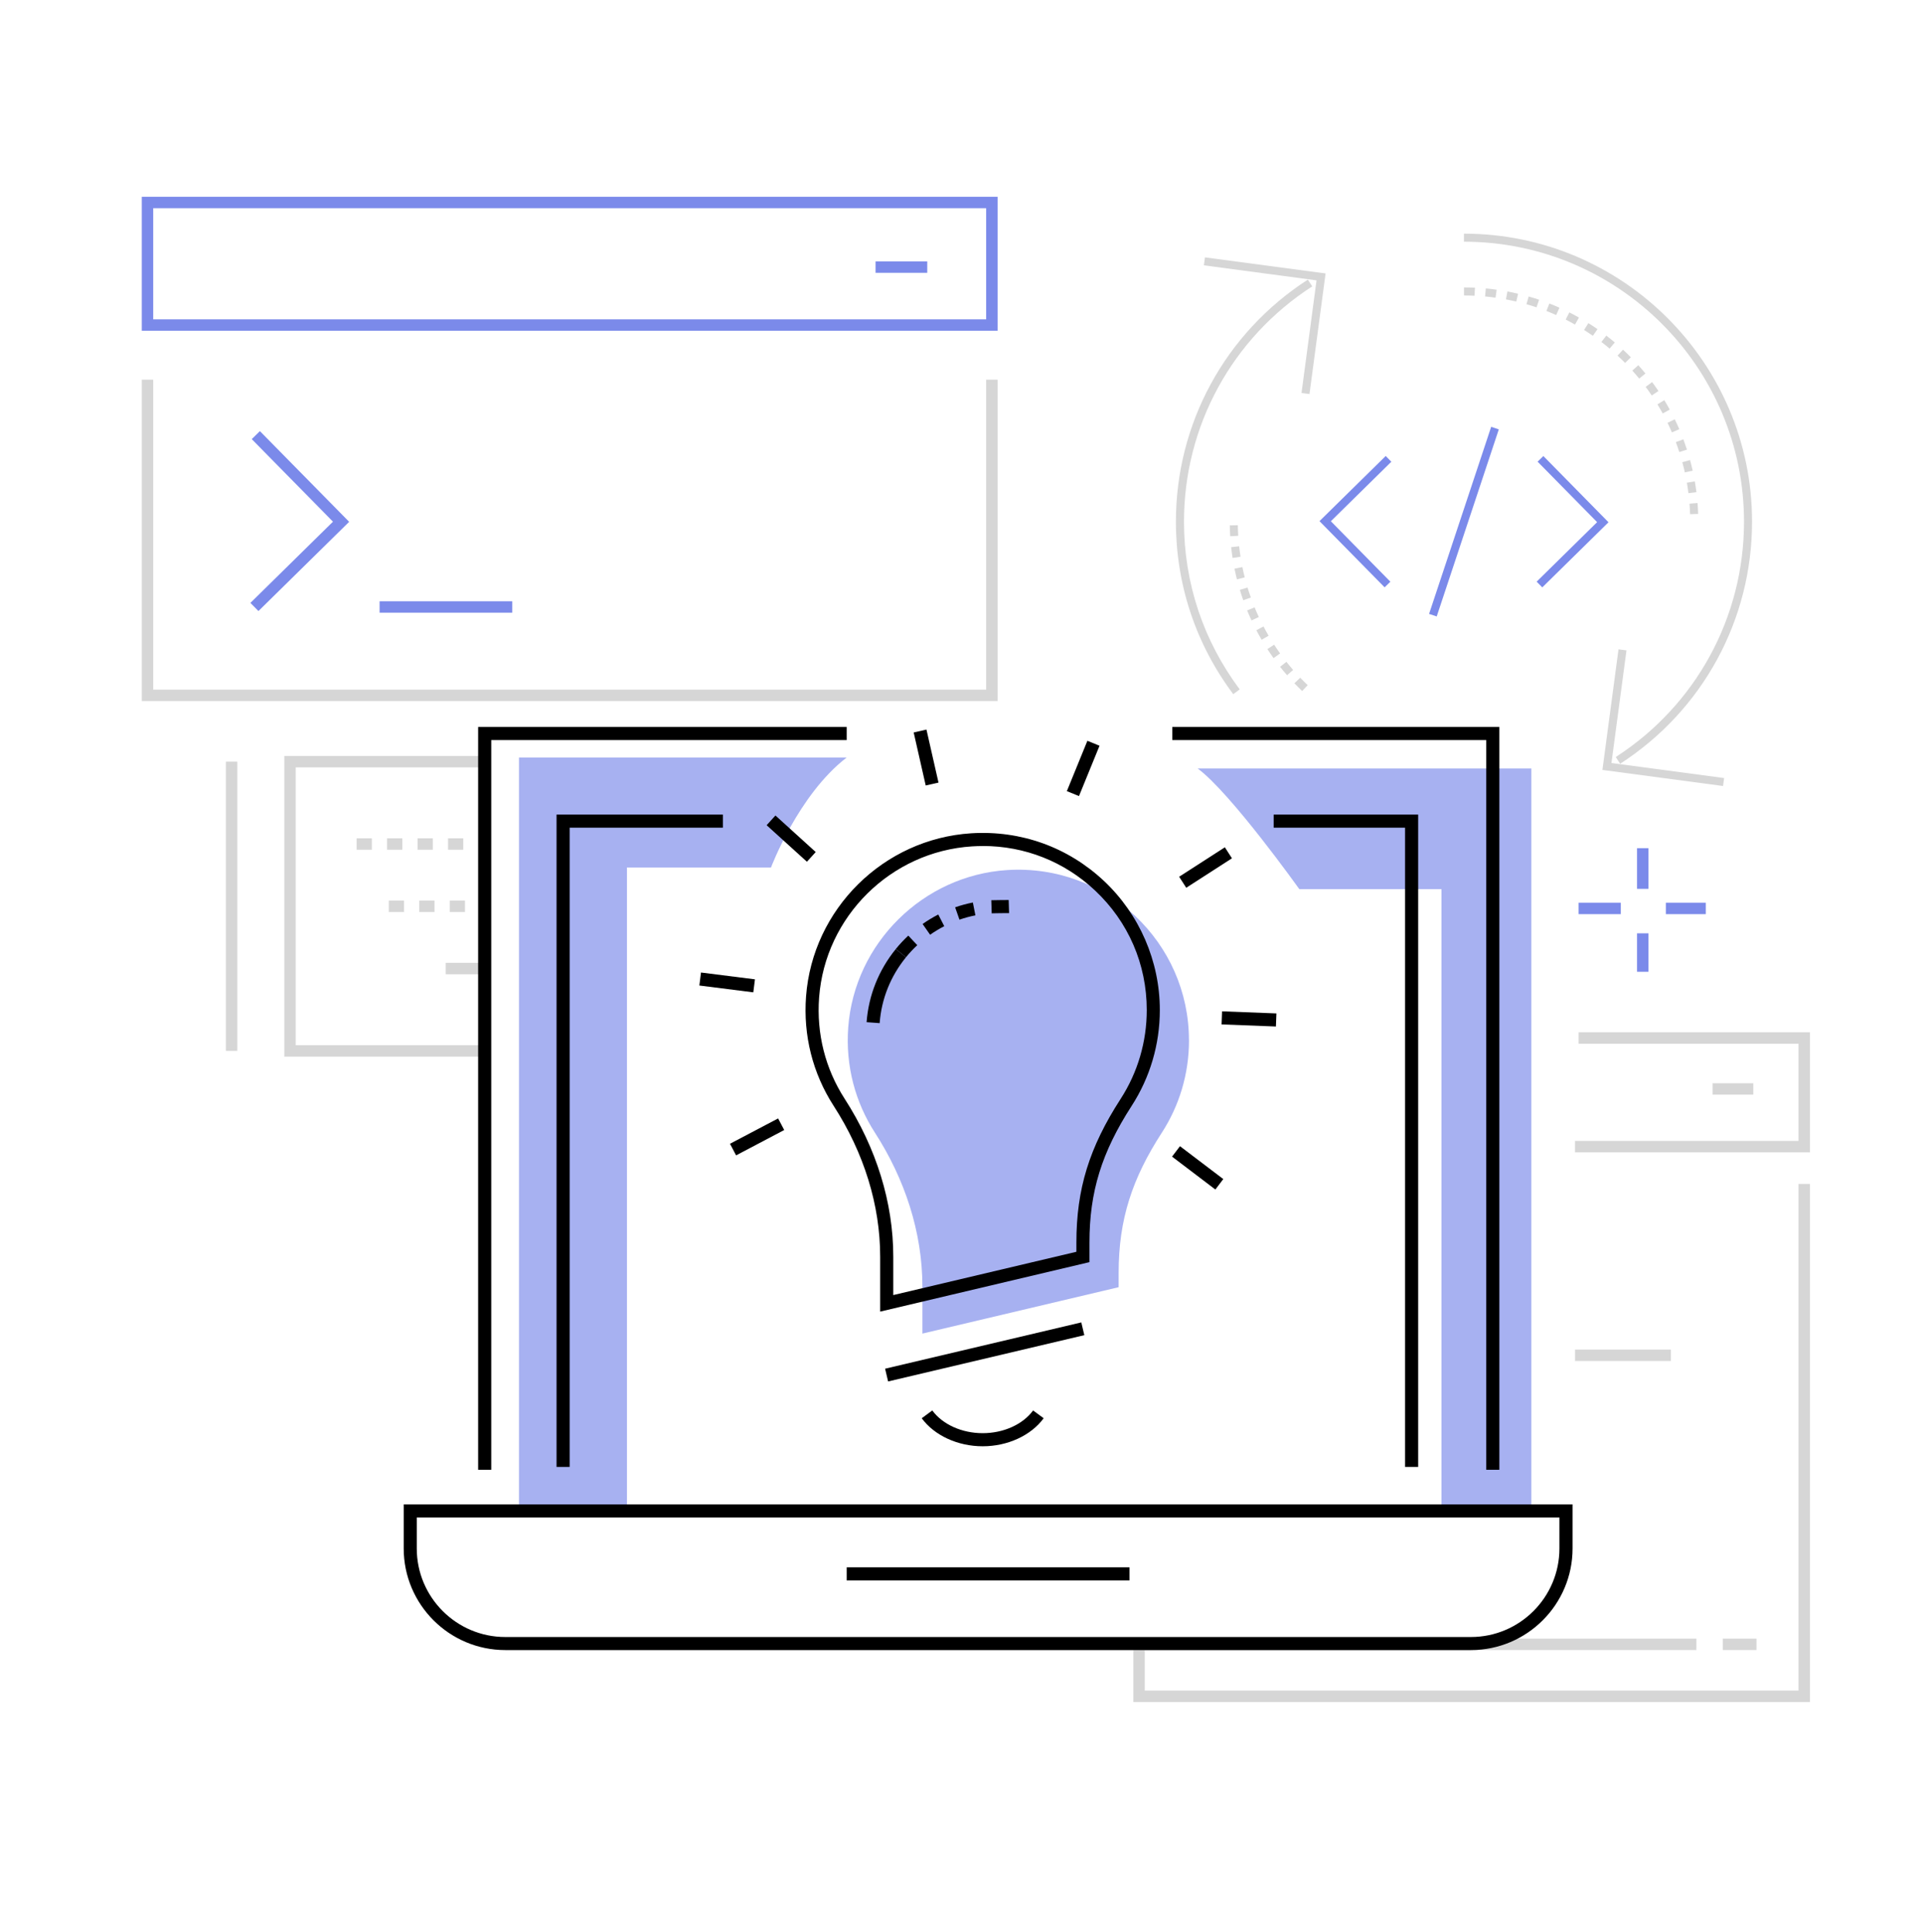<svg width="212" height="213" viewBox="0 0 212 213" fill="none" xmlns="http://www.w3.org/2000/svg">
<path d="M181.734 93.518H180.474V98.002H181.734V93.518Z" fill="#7B8AEA"/>
<path d="M188.053 99.53H183.652V100.79H188.053V99.53Z" fill="#7B8AEA"/>
<path d="M181.734 102.905H180.474V107.146H181.734V102.905Z" fill="#7B8AEA"/>
<path d="M178.685 99.53H174.033V100.79H178.685V99.53Z" fill="#7B8AEA"/>
<path d="M109.979 77.298H15.632V41.861H16.891V76.038H108.719V41.861H109.979V77.298Z" fill="#D6D6D6"/>
<path d="M102.224 28.82H96.527V30.08H102.224V28.82Z" fill="#7B8AEA"/>
<path d="M109.979 36.47H15.632V21.695H109.979V36.47ZM16.891 35.211H108.719V22.955H16.891V35.211Z" fill="#7B8AEA"/>
<path d="M28.492 67.373L27.606 66.474L36.709 57.519L27.753 48.416L28.651 47.534L38.493 57.535L28.492 67.373Z" fill="#7B8AEA"/>
<path d="M56.467 66.294H41.848V67.553H56.467V66.294Z" fill="#7B8AEA"/>
<path d="M53.864 116.5H31.343V83.348H53.864V84.607H32.602V115.24H53.864V116.5Z" fill="#D6D6D6"/>
<path d="M51.072 93.689H49.393V92.43H51.072V93.689ZM47.713 93.689H46.034V92.43H47.713V93.689ZM44.354 93.689H42.675V92.43H44.354V93.689ZM40.995 93.689H39.316V92.43H40.995V93.689Z" fill="#D6D6D6"/>
<path d="M51.261 100.555H49.582V99.295H51.261V100.555ZM47.902 100.555H46.223V99.295H47.902V100.555ZM44.543 100.555H42.864V99.295H44.543V100.555Z" fill="#D6D6D6"/>
<path d="M53.023 106.159H49.137V107.419H53.023V106.159Z" fill="#D6D6D6"/>
<path d="M26.162 83.978H24.902V115.87H26.162V83.978Z" fill="#D6D6D6"/>
<path d="M152.648 64.759L145.466 57.459L152.767 50.276L153.388 50.909L146.72 57.471L153.281 64.138L152.648 64.759Z" fill="#7B8AEA"/>
<path d="M170.027 64.765L169.406 64.132L176.074 57.571L169.513 50.903L170.146 50.282L177.328 57.583L170.027 64.765Z" fill="#7B8AEA"/>
<path d="M164.393 47.062L157.547 67.689L158.389 67.969L165.235 47.342L164.393 47.062Z" fill="#7B8AEA"/>
<path d="M144.363 43.447L143.484 43.328L145.141 30.913L132.723 29.256L132.838 28.378L146.138 30.15L144.363 43.447Z" fill="#D6D6D6"/>
<path d="M135.959 76.536C131.823 71.013 129.637 64.437 129.637 57.521C129.637 46.691 135.074 36.714 144.182 30.83L144.665 31.576C135.811 37.297 130.528 46.996 130.528 57.521C130.528 64.245 132.652 70.638 136.672 76.007L135.962 76.539L135.959 76.536Z" fill="#D6D6D6"/>
<path d="M189.956 86.664L176.657 84.892L178.431 71.596L179.31 71.711L177.654 84.129L190.072 85.786L189.956 86.664Z" fill="#D6D6D6"/>
<path d="M178.612 84.212L178.13 83.467C186.983 77.746 192.267 68.046 192.267 57.521C192.267 40.5 178.417 26.65 161.396 26.65V25.763C178.908 25.763 193.154 40.009 193.154 57.521C193.154 68.351 187.717 78.329 178.609 84.212H178.612Z" fill="#D6D6D6"/>
<path d="M143.549 76.189C143.259 75.911 142.973 75.624 142.7 75.337L143.342 74.725C143.606 75.003 143.884 75.278 144.165 75.547L143.552 76.189H143.549ZM141.89 74.447C141.627 74.145 141.369 73.832 141.121 73.521L141.819 72.971C142.056 73.273 142.307 73.574 142.558 73.867L141.89 74.45V74.447ZM140.399 72.56C140.165 72.237 139.937 71.903 139.722 71.566L140.467 71.084C140.677 71.409 140.899 71.731 141.124 72.045L140.402 72.563L140.399 72.56ZM139.089 70.539C138.884 70.193 138.689 69.838 138.506 69.486L139.293 69.075C139.47 69.415 139.659 69.755 139.855 70.093L139.089 70.539ZM137.973 68.407C137.805 68.046 137.642 67.673 137.491 67.303L138.313 66.966C138.458 67.324 138.615 67.682 138.778 68.031L137.973 68.407ZM137.062 66.179C136.926 65.797 136.799 65.413 136.687 65.037L137.535 64.78C137.645 65.144 137.769 65.516 137.899 65.883L137.062 66.179ZM136.364 63.878C136.266 63.493 136.178 63.097 136.095 62.703L136.965 62.526C137.041 62.904 137.13 63.286 137.225 63.659L136.364 63.878ZM135.885 61.52C135.823 61.13 135.772 60.727 135.728 60.328L136.61 60.233C136.651 60.621 136.704 61.008 136.76 61.384L135.885 61.52ZM135.625 59.127C135.601 58.725 135.583 58.322 135.577 57.926L136.465 57.911C136.471 58.296 136.485 58.686 136.509 59.074L135.625 59.127Z" fill="#D6D6D6"/>
<path d="M186.324 56.693C186.312 56.308 186.288 55.917 186.259 55.533L187.143 55.462C187.176 55.861 187.196 56.264 187.211 56.663L186.324 56.693ZM186.14 54.376C186.093 53.995 186.034 53.607 185.969 53.225L186.844 53.075C186.913 53.468 186.972 53.867 187.022 54.264L186.14 54.376ZM185.744 52.087C185.661 51.708 185.567 51.329 185.466 50.96L186.321 50.726C186.424 51.111 186.522 51.504 186.608 51.894L185.741 52.087H185.744ZM185.135 49.844C185.016 49.475 184.886 49.105 184.75 48.747L185.581 48.436C185.72 48.809 185.853 49.191 185.978 49.572L185.135 49.844ZM184.318 47.673C184.17 47.324 184.008 46.969 183.836 46.62L184.635 46.233C184.812 46.596 184.981 46.963 185.135 47.324L184.318 47.673ZM183.304 45.588C183.12 45.25 182.925 44.91 182.724 44.582L183.481 44.12C183.688 44.461 183.889 44.813 184.082 45.162L183.304 45.588ZM182.097 43.606C181.881 43.286 181.656 42.967 181.425 42.656L182.138 42.127C182.375 42.446 182.608 42.778 182.833 43.109L182.097 43.606ZM180.712 41.742C180.467 41.443 180.212 41.145 179.955 40.861L180.615 40.266C180.881 40.562 181.144 40.87 181.399 41.18L180.712 41.742ZM179.159 40.015C178.89 39.742 178.609 39.47 178.325 39.207L178.929 38.556C179.221 38.828 179.514 39.109 179.792 39.393L179.159 40.017V40.015ZM177.452 38.435C177.16 38.189 176.855 37.944 176.547 37.707L177.086 37.003C177.405 37.249 177.722 37.5 178.023 37.758L177.452 38.435ZM175.607 37.021C175.29 36.802 174.962 36.586 174.636 36.379L175.11 35.628C175.447 35.841 175.787 36.062 176.115 36.29L175.61 37.018L175.607 37.021ZM173.636 35.784C173.299 35.595 172.953 35.409 172.61 35.237L173.009 34.444C173.367 34.625 173.725 34.814 174.071 35.012L173.636 35.784ZM171.56 34.737C171.205 34.581 170.844 34.427 170.486 34.288L170.808 33.462C171.181 33.607 171.554 33.764 171.921 33.927L171.56 34.737ZM169.392 33.888C169.025 33.764 168.652 33.649 168.282 33.542L168.528 32.69C168.912 32.8 169.297 32.921 169.676 33.048L169.392 33.888ZM167.158 33.249C166.782 33.161 166.398 33.081 166.022 33.01L166.185 32.137C166.575 32.211 166.972 32.294 167.362 32.386L167.158 33.249ZM164.874 32.82C164.493 32.767 164.105 32.723 163.721 32.687L163.804 31.803C164.203 31.838 164.605 31.886 164.999 31.942L164.877 32.82H164.874ZM162.561 32.607C162.177 32.59 161.786 32.581 161.399 32.581V31.693C161.801 31.693 162.203 31.702 162.603 31.72L162.561 32.607Z" fill="#D6D6D6"/>
<path d="M184.207 148.8H173.639V150.059H184.207V148.8Z" fill="#D6D6D6"/>
<path d="M199.536 187.662H124.943V181.93H126.203V186.403H198.276V130.54H199.536V187.662Z" fill="#D6D6D6"/>
<path d="M193.292 119.435H188.804V120.694H193.292V119.435Z" fill="#D6D6D6"/>
<path d="M199.536 127.055H173.634V125.796H198.276V115.081H174.033V113.821H199.536V127.055Z" fill="#D6D6D6"/>
<path d="M193.645 180.672H189.925V181.931H193.645V180.672Z" fill="#D6D6D6"/>
<path d="M187.016 180.672H125.598V181.931H187.016V180.672Z" fill="#D6D6D6"/>
<path d="M132.035 84.73H168.821V166.595H158.916V98.035H143.241C143.241 98.035 135.685 87.421 132.035 84.73Z" fill="#A7B1F1"/>
<path d="M93.341 83.525H57.215V166.595H69.119V95.651H84.996C84.996 95.651 88.01 87.624 93.337 83.525H93.341Z" fill="#A7B1F1"/>
<path d="M131.076 114.701C131.076 103.909 121.989 95.241 111.048 95.93C101.778 96.517 94.208 103.991 93.514 113.257C93.192 117.552 94.314 121.568 96.447 124.872C99.736 129.976 101.691 135.823 101.691 141.895V147.038L123.323 141.924V140.34C123.323 134.388 124.854 129.885 128.086 124.886C129.983 121.954 131.081 118.457 131.081 114.701H131.076Z" fill="#A7B1F1"/>
<path d="M97.035 144.621V138.563C97.035 132.891 95.263 127.136 91.906 121.93C89.594 118.343 88.54 114.167 88.862 109.867C89.585 100.221 97.41 92.487 107.07 91.876C112.536 91.534 117.727 93.398 121.7 97.125C125.62 100.804 127.864 105.995 127.864 111.365C127.864 115.135 126.79 118.79 124.753 121.94C121.455 127.049 120.106 131.412 120.106 137.003V139.16L97.03 144.617L97.035 144.621ZM108.347 93.282C107.952 93.282 107.557 93.296 107.162 93.32C98.219 93.884 90.972 101.045 90.302 109.978C90.004 113.965 90.981 117.827 93.12 121.15C96.625 126.592 98.479 132.611 98.479 138.563V142.791L118.666 138.019V137.008C118.666 131.114 120.077 126.524 123.545 121.16C125.428 118.241 126.424 114.856 126.424 111.365C126.424 106.318 124.397 101.632 120.713 98.175C117.323 94.992 112.969 93.277 108.347 93.277V93.282Z" fill="black"/>
<path d="M99.876 105.547L98.754 104.637C99.177 104.116 99.644 103.616 100.136 103.158L101.123 104.213C100.68 104.627 100.261 105.075 99.876 105.547ZM102.539 103.062L101.71 101.877C102.259 101.492 102.842 101.14 103.439 100.832L104.099 102.118C103.56 102.397 103.035 102.715 102.539 103.062ZM105.775 101.4L105.298 100.038C105.934 99.816 106.593 99.638 107.253 99.508L107.533 100.924C106.94 101.039 106.348 101.203 105.775 101.4ZM109.329 100.702L109.285 99.257C109.69 99.243 110.725 99.238 111.202 99.233L111.245 100.678C110.749 100.678 109.728 100.688 109.329 100.702Z" fill="black"/>
<path d="M96.977 112.809L95.537 112.703C95.758 109.746 96.871 106.958 98.754 104.642L99.876 105.552C98.176 107.637 97.174 110.146 96.977 112.809Z" fill="black"/>
<path d="M130.086 126.377L129.212 127.527L133.987 131.153L134.86 130.002L130.086 126.377Z" fill="black"/>
<path d="M134.727 111.506L134.672 112.949L140.663 113.18L140.718 111.737L134.727 111.506Z" fill="black"/>
<path d="M135.033 93.42L129.994 96.668L130.776 97.882L135.816 94.635L135.033 93.42Z" fill="black"/>
<path d="M119.879 81.677L117.615 87.228L118.952 87.774L121.217 82.223L119.879 81.677Z" fill="black"/>
<path d="M102.137 80.44L100.728 80.76L102.055 86.606L103.464 86.287L102.137 80.44Z" fill="black"/>
<path d="M85.488 89.915L84.517 90.985L88.958 95.013L89.928 93.943L85.488 89.915Z" fill="black"/>
<path d="M77.281 107.227L77.1 108.66L83.048 109.413L83.229 107.979L77.281 107.227Z" fill="black"/>
<path d="M85.782 123.315L80.477 126.109L81.151 127.388L86.455 124.593L85.782 123.315Z" fill="black"/>
<path d="M119.208 145.805L97.578 150.91L97.91 152.316L119.54 147.211L119.208 145.805Z" fill="black"/>
<path d="M108.337 159.463C105.592 159.463 103.015 158.279 101.614 156.372L102.78 155.515C103.916 157.06 106.045 158.019 108.337 158.019C110.629 158.019 112.757 157.06 113.894 155.515L115.059 156.372C113.658 158.279 111.082 159.463 108.337 159.463Z" fill="black"/>
<path d="M165.296 162.054H163.852V81.599H129.242V80.154H165.296V162.054Z" fill="black"/>
<path d="M54.157 162.054H52.712V80.154H93.341V81.599H54.157V162.054Z" fill="black"/>
<path d="M162.161 181.933H55.707C49.529 181.933 44.506 176.906 44.506 170.727V165.868H173.367V170.727C173.367 176.906 168.34 181.933 162.161 181.933ZM45.946 167.318V170.732C45.946 176.111 50.323 180.493 55.702 180.493H162.157C167.536 180.493 171.918 176.116 171.918 170.732V167.318H45.946Z" fill="black"/>
<path d="M156.344 161.741H154.899V91.259H140.414V89.814H156.344V161.741Z" fill="black"/>
<path d="M62.801 161.741H61.356V89.814H79.694V91.259H62.801V161.741Z" fill="black"/>
<path d="M124.522 172.807H93.341V174.251H124.522V172.807Z" fill="black"/>
</svg>
